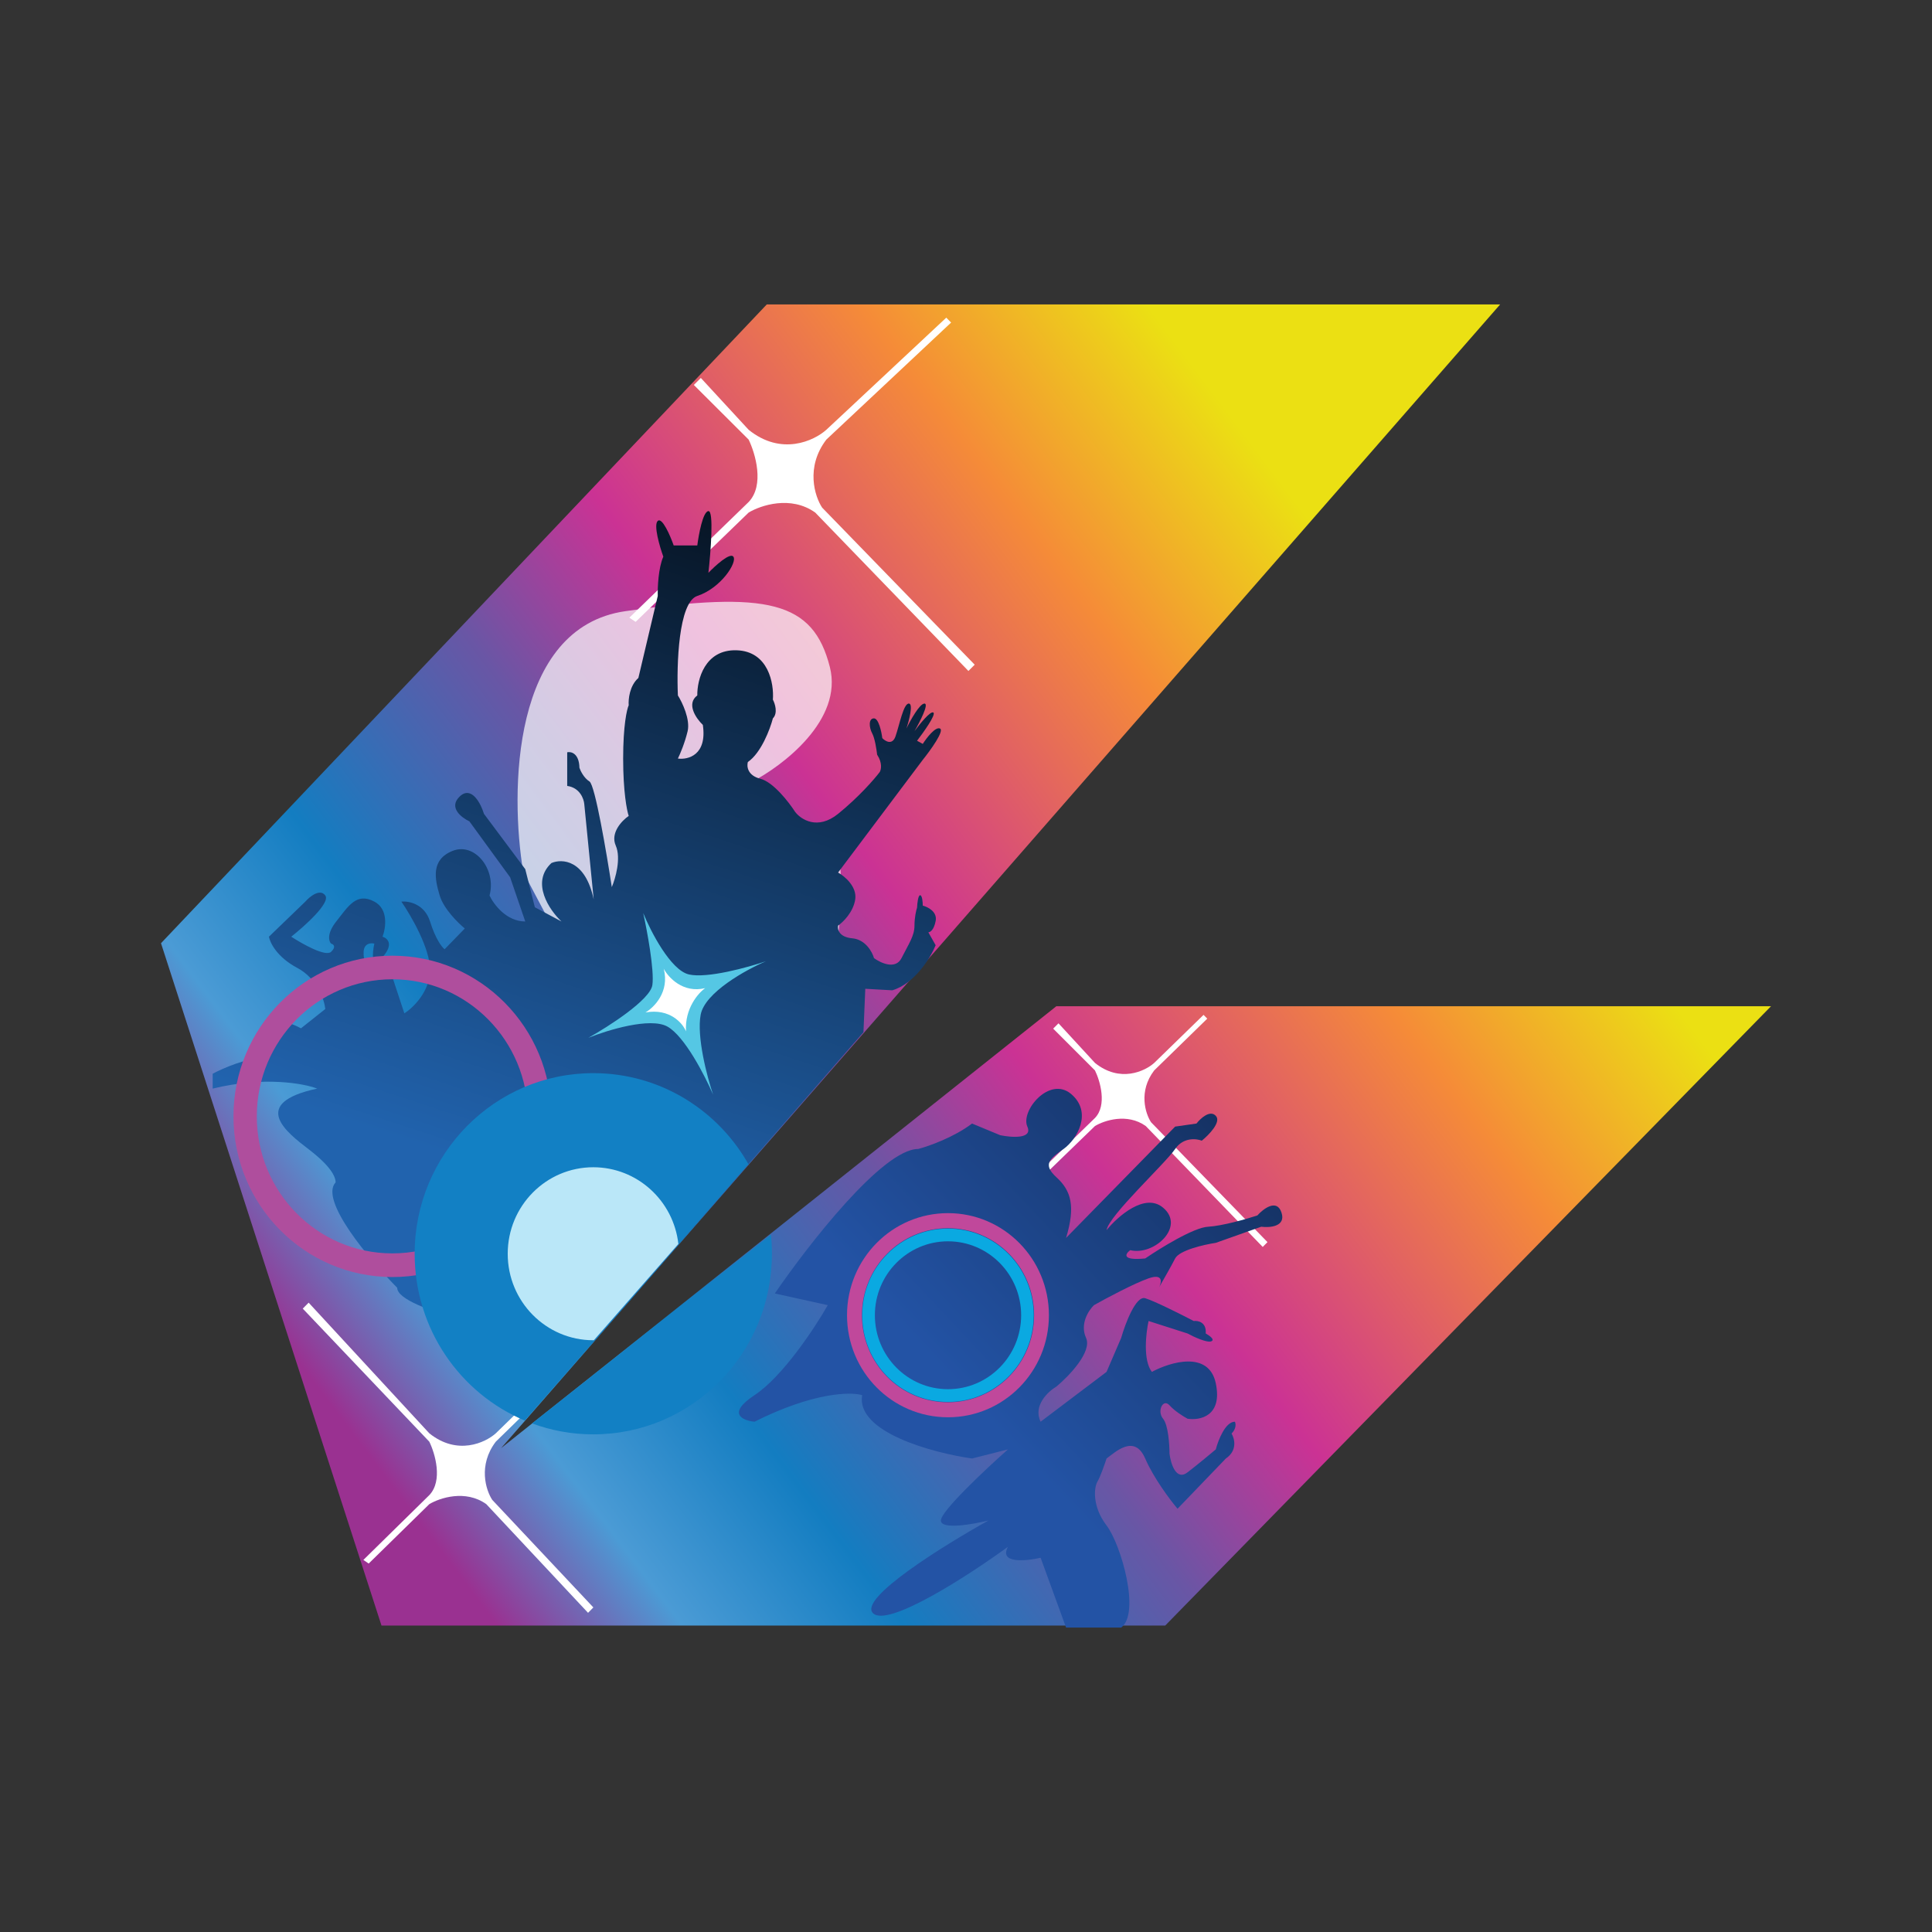 <svg width="24" height="24" viewBox="0 0 24 24" fill="none" xmlns="http://www.w3.org/2000/svg">
<rect x="0" y="0" width="24" height="24" fill="#333333" stroke="none"/>
<path d="M9.525 3.782H18.635L6.224 17.99L13.122 12.5H22L14.475 20.193H4.739L2 11.717L9.525 3.782Z" fill="url(#paint0_linear_364_6419)"/>
<path d="M10.265 5.339L11.755 3.946L11.815 4.007L10.265 5.461C10.004 5.803 10.121 6.167 10.213 6.306L12.108 8.257L12.03 8.335L10.127 6.367C9.824 6.151 9.449 6.277 9.3 6.367L7.896 7.725L7.818 7.673L9.3 6.236C9.5 6.027 9.383 5.632 9.3 5.461L8.619 4.782L8.706 4.695L9.3 5.339C9.706 5.667 10.112 5.476 10.265 5.339Z" fill="white"/>
<path d="M14.338 13.204L14.951 12.607L14.997 12.654L14.338 13.297C14.139 13.557 14.229 13.835 14.299 13.941L15.745 15.43L15.686 15.49L14.233 13.988C14.002 13.823 13.716 13.919 13.602 13.988L12.531 15.025L12.472 14.985L13.602 13.888C13.755 13.729 13.666 13.427 13.602 13.297L13.083 12.778L13.149 12.712L13.602 13.204C13.913 13.454 14.222 13.308 14.338 13.204Z" fill="white"/>
<path d="M12.075 13.957C11.85 14.128 11.536 14.239 11.406 14.273C10.964 14.273 10.035 15.47 9.625 16.068L10.283 16.213C10.126 16.489 9.724 17.1 9.373 17.331C9.023 17.562 9.227 17.647 9.373 17.661C10.101 17.295 10.568 17.288 10.71 17.331C10.631 17.792 11.587 18.048 12.075 18.118L12.521 18.005C12.244 18.251 11.688 18.772 11.688 18.888C11.688 19.005 12.082 18.937 12.279 18.888C11.724 19.197 10.659 19.858 10.845 20.04C11.031 20.221 12.04 19.565 12.521 19.215C12.407 19.426 12.744 19.393 12.927 19.351L13.243 20.218H13.928C14.169 20.041 13.928 19.189 13.746 18.95C13.564 18.711 13.59 18.475 13.634 18.403C13.668 18.346 13.723 18.189 13.746 18.118C13.853 18.041 14.092 17.808 14.226 18.118C14.333 18.365 14.539 18.637 14.628 18.742L15.228 18.118C15.375 18.018 15.336 17.87 15.299 17.808C15.36 17.747 15.352 17.684 15.34 17.661C15.222 17.661 15.133 17.89 15.103 18.005C15.045 18.054 14.893 18.181 14.752 18.29C14.61 18.4 14.543 18.181 14.528 18.058C14.528 17.945 14.512 17.7 14.448 17.624C14.369 17.529 14.448 17.368 14.528 17.457C14.592 17.529 14.704 17.598 14.752 17.624C14.905 17.648 15.189 17.593 15.103 17.184C15.017 16.774 14.537 16.919 14.309 17.042C14.197 16.898 14.235 16.56 14.268 16.41L14.752 16.565C14.827 16.606 14.991 16.682 15.045 16.663C15.099 16.643 15.023 16.59 14.978 16.565C14.989 16.425 14.883 16.403 14.829 16.41C14.676 16.33 14.342 16.162 14.226 16.127C14.111 16.092 13.979 16.44 13.928 16.619L13.746 17.042L12.927 17.661C12.83 17.462 13.018 17.286 13.125 17.223C13.28 17.093 13.57 16.792 13.491 16.619C13.412 16.446 13.524 16.276 13.59 16.213C13.74 16.128 14.086 15.944 14.268 15.88C14.451 15.817 14.431 15.928 14.399 15.991C14.443 15.914 14.546 15.735 14.598 15.633C14.651 15.531 14.957 15.461 15.103 15.439L15.667 15.239C15.775 15.253 15.977 15.237 15.919 15.063C15.862 14.888 15.695 15.014 15.619 15.099C15.489 15.142 15.184 15.229 15.007 15.239C14.829 15.248 14.412 15.506 14.226 15.633C13.928 15.662 13.978 15.576 14.04 15.53C14.334 15.603 14.731 15.239 14.448 15.002C14.223 14.812 13.886 15.109 13.746 15.281C13.776 15.099 14.473 14.456 14.598 14.273C14.699 14.126 14.861 14.143 14.929 14.17C15.017 14.099 15.175 13.937 15.103 13.861C15.031 13.784 14.913 13.893 14.863 13.957L14.598 13.995L13.243 15.378C13.362 14.986 13.306 14.791 13.125 14.626C12.945 14.463 13.043 14.393 13.21 14.274L13.212 14.273C13.381 14.152 13.575 13.818 13.306 13.59C13.037 13.363 12.675 13.799 12.762 13.995C12.832 14.151 12.566 14.131 12.425 14.102L12.075 13.957Z" fill="url(#paint1_linear_364_6419)"/>
<path d="M6.159 17.805L6.846 17.136L6.898 17.188L6.159 17.909C5.936 18.202 6.036 18.513 6.115 18.632L7.371 19.968L7.305 20.035L6.041 18.685C5.782 18.5 5.461 18.608 5.333 18.685L4.58 19.423L4.514 19.378L5.333 18.573C5.504 18.394 5.405 18.056 5.333 17.909L3.761 16.256L3.834 16.182L5.333 17.805C5.681 18.085 6.029 17.922 6.159 17.805Z" fill="white"/>
<path d="M7.77 7.592C6.354 7.794 6.334 9.837 6.5 10.833L6.979 11.738L8.852 11.169L10.309 12.474C10.413 11.793 10.559 10.454 10.309 10.538C10.059 10.622 9.553 10.026 9.331 9.717C9.726 9.514 10.475 8.943 10.309 8.287C10.101 7.466 9.539 7.34 7.77 7.592Z" fill="white" fill-opacity="0.7"/>
<path d="M7.741 9.423C7.741 9.834 7.787 10.069 7.81 10.136C7.727 10.192 7.579 10.346 7.649 10.504C7.718 10.662 7.645 10.914 7.6 11.02C7.536 10.601 7.392 9.752 7.323 9.708C7.253 9.664 7.211 9.576 7.198 9.538C7.194 9.358 7.095 9.334 7.046 9.345V9.763C7.203 9.785 7.252 9.922 7.258 9.988L7.375 11.172C7.27 10.677 6.981 10.665 6.85 10.721C6.59 10.963 6.825 11.306 6.975 11.447L6.644 11.27L6.525 10.797L6.012 10.11C5.973 9.981 5.857 9.757 5.712 9.893C5.567 10.03 5.731 10.156 5.831 10.203L6.337 10.898L6.525 11.447C6.29 11.447 6.131 11.232 6.081 11.124C6.169 10.802 5.9 10.462 5.625 10.569C5.35 10.677 5.4 10.917 5.462 11.124C5.512 11.291 5.691 11.466 5.774 11.534L5.523 11.792C5.491 11.768 5.411 11.667 5.342 11.447C5.274 11.228 5.076 11.191 4.986 11.2C5.106 11.374 5.347 11.788 5.342 12.055C5.338 12.322 5.128 12.522 5.023 12.588L4.826 11.991H4.565C4.548 11.98 4.513 11.932 4.517 11.824C4.522 11.716 4.608 11.711 4.65 11.722C4.624 11.844 4.607 12.048 4.752 11.889C4.896 11.729 4.812 11.654 4.752 11.636C4.792 11.53 4.829 11.294 4.65 11.2C4.427 11.081 4.326 11.259 4.177 11.447C4.057 11.598 4.084 11.693 4.113 11.722C4.141 11.729 4.181 11.759 4.113 11.824C4.045 11.889 3.754 11.725 3.618 11.636C3.786 11.503 4.107 11.215 4.041 11.124C3.975 11.034 3.848 11.137 3.793 11.2L3.341 11.636C3.353 11.709 3.441 11.89 3.692 12.023C3.943 12.157 4.029 12.419 4.041 12.534L3.739 12.774C3.264 12.522 3.236 12.916 3.282 13.144C3.077 13.136 2.77 13.27 2.642 13.338V13.523C3.278 13.368 3.773 13.458 3.94 13.523C3.089 13.706 3.565 14.07 3.832 14.275L3.84 14.281C4.105 14.485 4.169 14.614 4.169 14.688C3.964 14.91 4.594 15.653 4.934 15.997C4.934 16.277 6.525 16.602 7.32 16.729L10.726 12.823L10.749 12.283L11.084 12.302C11.365 12.219 11.561 11.894 11.623 11.742L11.532 11.581C11.553 11.582 11.601 11.556 11.623 11.441C11.646 11.326 11.526 11.266 11.463 11.25C11.463 11.207 11.456 11.121 11.43 11.121C11.405 11.121 11.394 11.224 11.392 11.275C11.381 11.307 11.36 11.397 11.36 11.498C11.36 11.624 11.292 11.719 11.199 11.902C11.125 12.049 10.94 11.963 10.857 11.902C10.836 11.826 10.752 11.671 10.587 11.656C10.422 11.641 10.401 11.544 10.411 11.498C10.472 11.456 10.6 11.332 10.624 11.172C10.647 11.013 10.492 10.884 10.411 10.839L11.463 9.439C11.558 9.321 11.734 9.077 11.677 9.05C11.62 9.024 11.511 9.166 11.463 9.241L11.392 9.202C11.473 9.096 11.629 8.878 11.595 8.852C11.56 8.826 11.424 8.996 11.36 9.083C11.426 8.969 11.544 8.74 11.484 8.74C11.424 8.74 11.31 8.947 11.26 9.05C11.293 8.949 11.346 8.746 11.292 8.74C11.224 8.733 11.174 9.005 11.124 9.148C11.084 9.261 10.998 9.209 10.96 9.169C10.95 9.087 10.914 8.924 10.857 8.924C10.786 8.924 10.796 9.039 10.835 9.111C10.867 9.169 10.889 9.311 10.896 9.375C10.964 9.478 10.946 9.562 10.928 9.591C10.863 9.677 10.668 9.902 10.411 10.11C10.155 10.317 9.948 10.179 9.877 10.085C9.8 9.965 9.606 9.715 9.446 9.674C9.285 9.634 9.275 9.519 9.29 9.466C9.455 9.353 9.566 9.058 9.601 8.924C9.665 8.859 9.628 8.742 9.601 8.691C9.616 8.492 9.547 8.09 9.15 8.078C8.753 8.066 8.659 8.447 8.662 8.639C8.521 8.744 8.649 8.927 8.731 9.005C8.786 9.381 8.547 9.44 8.421 9.423C8.447 9.371 8.507 9.23 8.542 9.083C8.576 8.937 8.476 8.726 8.421 8.639C8.404 8.259 8.428 7.48 8.662 7.403C8.955 7.307 9.162 6.985 9.11 6.915C9.069 6.86 8.886 7.026 8.8 7.116C8.829 6.857 8.869 6.342 8.8 6.349C8.731 6.356 8.68 6.637 8.662 6.776H8.369C8.326 6.654 8.226 6.422 8.171 6.471C8.116 6.52 8.194 6.788 8.24 6.915C8.178 7.055 8.168 7.298 8.171 7.403L7.93 8.422C7.82 8.519 7.804 8.689 7.81 8.761C7.787 8.811 7.741 9.012 7.741 9.423Z" fill="url(#paint2_linear_364_6419)"/>
<path fill-rule="evenodd" clip-rule="evenodd" d="M4.874 15.864C5.965 15.864 6.849 14.97 6.849 13.868C6.849 12.765 5.965 11.872 4.874 11.872C3.784 11.872 2.9 12.765 2.9 13.868C2.9 14.97 3.784 15.864 4.874 15.864ZM4.874 15.57C5.804 15.57 6.558 14.808 6.558 13.868C6.558 12.928 5.804 12.165 4.874 12.165C3.944 12.165 3.19 12.928 3.19 13.868C3.19 14.808 3.944 15.57 4.874 15.57Z" fill="#AF4E9D"/>
<path fill-rule="evenodd" clip-rule="evenodd" d="M11.776 17.606C12.469 17.606 13.03 17.039 13.03 16.338C13.03 15.638 12.469 15.07 11.776 15.07C11.083 15.07 10.522 15.638 10.522 16.338C10.522 17.039 11.083 17.606 11.776 17.606ZM11.776 17.42C12.367 17.42 12.846 16.936 12.846 16.338C12.846 15.741 12.367 15.257 11.776 15.257C11.185 15.257 10.707 15.741 10.707 16.338C10.707 16.936 11.185 17.42 11.776 17.42Z" fill="#C0489B"/>
<path fill-rule="evenodd" clip-rule="evenodd" d="M11.776 17.415C12.364 17.415 12.841 16.933 12.841 16.338C12.841 15.744 12.364 15.262 11.776 15.262C11.188 15.262 10.711 15.744 10.711 16.338C10.711 16.933 11.188 17.415 11.776 17.415ZM11.776 17.257C12.278 17.257 12.685 16.846 12.685 16.338C12.685 15.831 12.278 15.42 11.776 15.42C11.275 15.42 10.868 15.831 10.868 16.338C10.868 16.846 11.275 17.257 11.776 17.257Z" fill="#0AA9E1"/>
<path fill-rule="evenodd" clip-rule="evenodd" d="M7.37 17.818C8.596 17.818 9.589 16.814 9.589 15.575C9.589 15.494 9.585 15.415 9.577 15.336L6.609 17.682C6.846 17.77 7.103 17.818 7.37 17.818ZM6.519 17.647C5.716 17.31 5.151 16.509 5.151 15.575C5.151 14.336 6.145 13.331 7.37 13.331C8.208 13.331 8.937 13.8 9.314 14.492L9.295 14.464L6.519 17.647Z" fill="#1280C4"/>
<path fill-rule="evenodd" clip-rule="evenodd" d="M8.427 15.453C8.367 14.917 7.917 14.5 7.37 14.5C6.783 14.5 6.307 14.981 6.307 15.575C6.307 16.168 6.783 16.649 7.37 16.649H7.377L8.427 15.453Z" fill="#BAE7F8"/>
<path d="M8.558 12.105C8.331 12.052 8.085 11.574 7.99 11.342C8.039 11.563 8.13 12.052 8.104 12.236C8.078 12.419 7.563 12.75 7.309 12.892C7.547 12.796 8.076 12.634 8.29 12.752C8.505 12.871 8.758 13.365 8.858 13.597C8.785 13.381 8.652 12.88 8.704 12.605C8.756 12.329 9.266 12.047 9.515 11.941C9.291 12.017 8.785 12.157 8.558 12.105Z" fill="#55C7E4"/>
<path d="M8.76 12.275C8.485 12.342 8.302 12.142 8.245 12.034C8.32 12.321 8.125 12.515 8.018 12.577C8.323 12.523 8.481 12.712 8.522 12.812C8.504 12.53 8.673 12.336 8.76 12.275Z" fill="white"/>
<defs>
<linearGradient id="paint0_linear_364_6419" x1="21.637" y1="8.792" x2="5.158" y2="21.207" gradientUnits="userSpaceOnUse">
<stop offset="0.14" stop-color="#EBE013"/>
<stop offset="0.278" stop-color="#F58B38"/>
<stop offset="0.475" stop-color="#CB3294"/>
<stop offset="0.587" stop-color="#6956A5"/>
<stop offset="0.735" stop-color="#137DC1"/>
<stop offset="0.842" stop-color="#4B9BD5"/>
<stop offset="0.931" stop-color="#9A3191"/>
</linearGradient>
<linearGradient id="paint1_linear_364_6419" x1="18.407" y1="7.073" x2="9.881" y2="15.077" gradientUnits="userSpaceOnUse">
<stop/>
<stop offset="1" stop-color="#2353A5"/>
</linearGradient>
<linearGradient id="paint2_linear_364_6419" x1="17.06" y1="6.688" x2="13.671" y2="17.002" gradientUnits="userSpaceOnUse">
<stop/>
<stop offset="1" stop-color="#2163AE"/>
</linearGradient>
</defs>
</svg>

